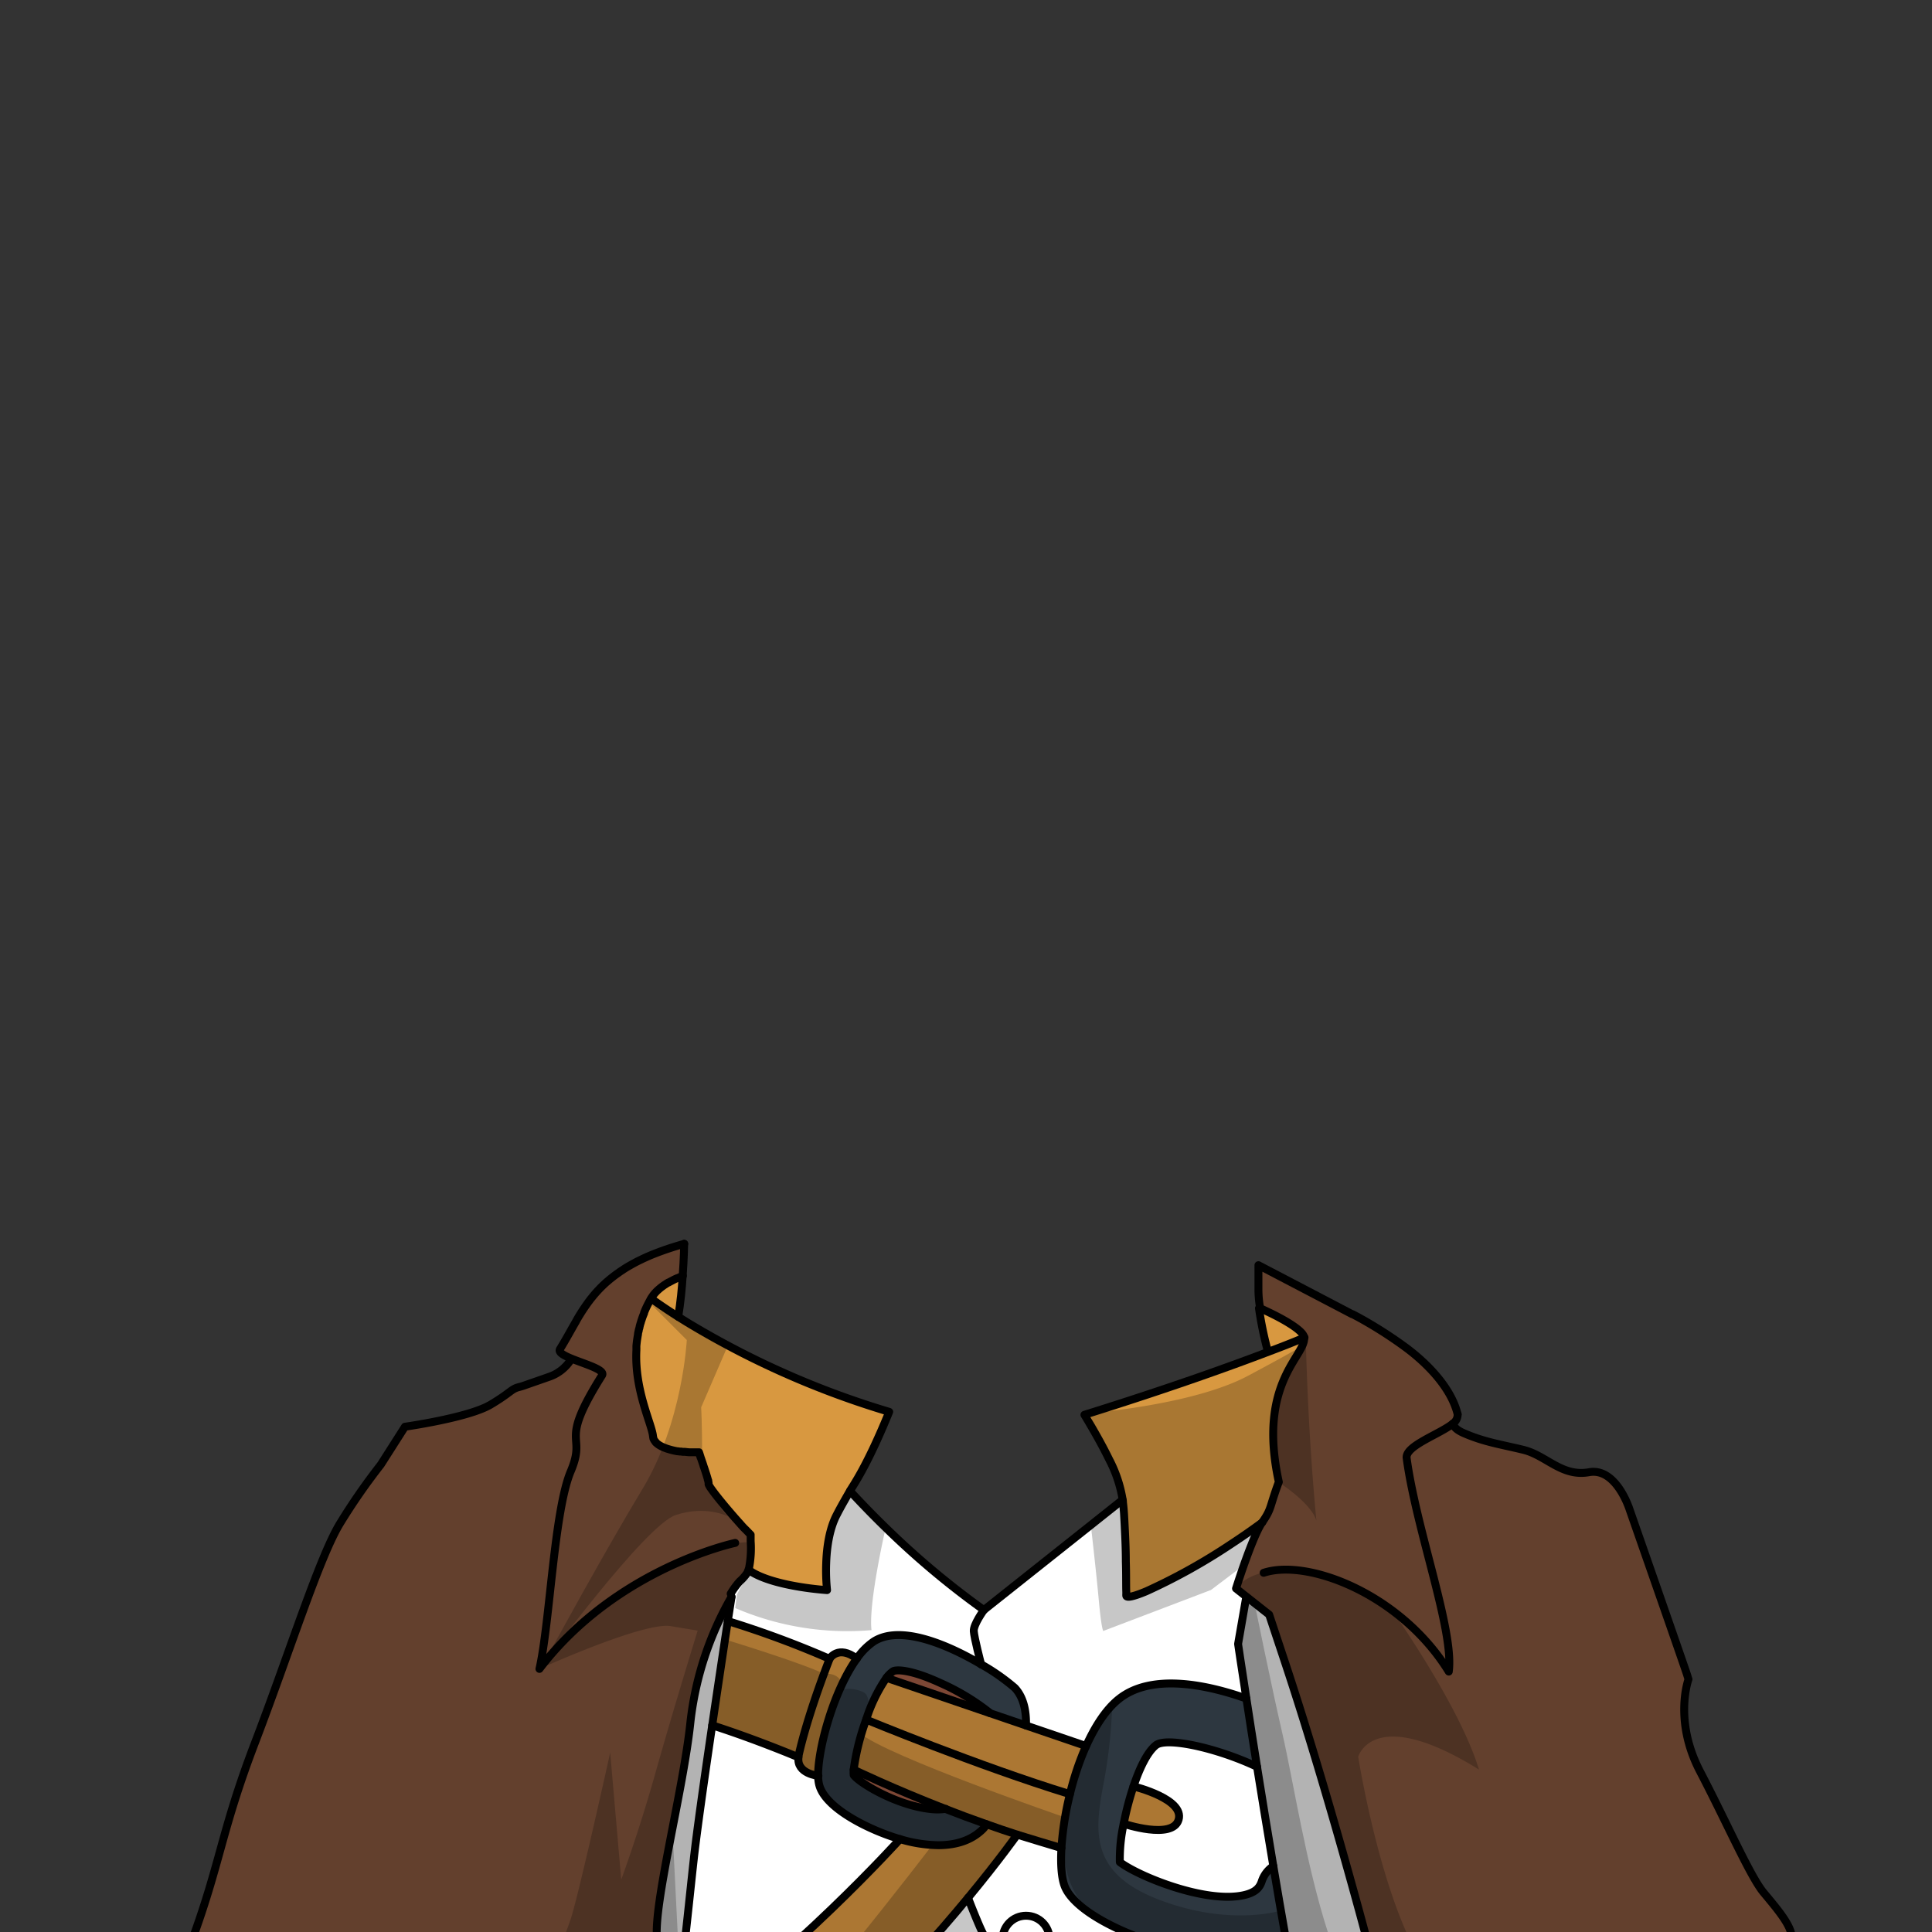<svg xmlns="http://www.w3.org/2000/svg" viewBox="0 0 432 432">
  <rect x="0" y="0" width="432" height="432" fill="#333333" stroke="none"/>
  <defs>
    <style>.GUNDAN_CAT_OUTFIT_CAT_OUTFIT_1_cls-1{isolation:isolate;}.GUNDAN_CAT_OUTFIT_CAT_OUTFIT_1_cls-2{fill:#63402d;}.GUNDAN_CAT_OUTFIT_CAT_OUTFIT_1_cls-3{fill:#d89840;}.GUNDAN_CAT_OUTFIT_CAT_OUTFIT_1_cls-4{fill:#2d3740;}.GUNDAN_CAT_OUTFIT_CAT_OUTFIT_1_cls-5{fill:#fff;}.GUNDAN_CAT_OUTFIT_CAT_OUTFIT_1_cls-6{fill:#7d4735;}.GUNDAN_CAT_OUTFIT_CAT_OUTFIT_1_cls-7{fill:#ac7733;}.GUNDAN_CAT_OUTFIT_CAT_OUTFIT_1_cls-8{fill:#b3b3b3;}.GUNDAN_CAT_OUTFIT_CAT_OUTFIT_1_cls-9{fill:none;stroke:#000;stroke-linecap:round;stroke-linejoin:round;stroke-width:1.77px;}.GUNDAN_CAT_OUTFIT_CAT_OUTFIT_1_cls-10{opacity:0.22;mix-blend-mode:multiply;}</style>
  </defs>
  <g class="GUNDAN_CAT_OUTFIT_CAT_OUTFIT_1_cls-1">
    <g id="Outfit">
      <path class="GUNDAN_CAT_OUTFIT_CAT_OUTFIT_1_cls-2" d="M167.69,351.24a2.81,2.81,0,0,1-.1.31,4.7,4.7,0,0,1-.17.45.54.54,0,0,1,0,.11,2,2,0,0,1-.16.29,9.79,9.79,0,0,1-1.69,1.9,18.09,18.09,0,0,0-2,2.75h0c-.59,1-1.24,2.16-1.93,3.54l-.62,1.25,0,.07-.65,1.42c-.15.33-.3.68-.45,1s-.25.57-.37.86-.37.9-.55,1.36-.38,1-.56,1.48l-.11.29c-.15.41-.29.83-.44,1.25s-.25.73-.37,1.1a70.83,70.83,0,0,0-2,7.32c-.1.44-.19.89-.27,1.34-.26,1.35-.49,2.72-.66,4.12-.06.46-.11.93-.16,1.4-.11,1.12-.26,2.29-.42,3.51-.13,1-.28,2-.44,3-.46,3-1,6.14-1.63,9.36-.07.4-.15.79-.22,1.19s-.1.51-.14.76a.25.25,0,0,1,0,.08h0l0,.2c-.05.21-.09.43-.13.64-.11.56-.21,1.12-.32,1.69,0,.12-.05.23-.07.34-.08.44-.17.89-.26,1.34-.05.28-.11.55-.16.83-1.08,5.59-2.14,11-2.85,15.63-.07.45-.13.9-.2,1.34h0c0,.27-.08.54-.11.8l0,.07c0,.35-.09.7-.13,1s-.1.82-.14,1.21c0,.2-.05.38-.06.57s-.06.66-.09,1a.57.57,0,0,0,0,.13c0,.58-.07,1.13-.09,1.64a19.46,19.46,0,0,0,0,2.06c0,.14,0,.27,0,.4a106,106,0,0,1,.93,11l-.34,0-.41.05H147l-.55.07c-.62.08-1.44.19-2.44.35l-.57.09-.41.07-.08,0h-.09l-1.16.19-1.24.24c-2.13.41-4.64,1-7.4,1.68-.74.19-1.51.4-2.29.63h0l-2.38.71c-2,.63-4.17,1.35-6.35,2.17-3.9,1.48-7,2.84-9.7,4h0l-.29.13c-1.75.71-3.32,1.32-4.85,1.78l-1.19.33-.69.17-.51.1-.33.06-.46.08-.4.05q-.59.07-1.2.12h-.17a19.22,19.22,0,0,1-4.58-.29c-.68-.11-1.39-.26-2.14-.45-.38-.1-.76-.2-1.15-.32s-1-.3-1.52-.47c-.36-.12-.73-.25-1.11-.4s-.65-.24-1-.38c-1.27-.51-2.66-1.14-4.14-1.85l-1.43-.69-.23-.11-2.3-1.16c-4.64-2.38-9.87-5.23-15.16-7.92l-2-1c-2.89-1.44-5.78-2.81-8.57-4l-1.28-.53c-.4-.16-.78-.32-1.16-.46l-.42-.17a41.11,41.11,0,0,0-11.43-3c6.64-17.91,6.8-25.18,14.37-44.95s14.36-41.4,19-49a137.86,137.86,0,0,1,9.11-13.13l5.41-8.49s14.21-2,19.15-4.94,4.48-3.56,6.8-4a3.51,3.51,0,0,1,.57-.09h.14c.12-.06.43-.2,1.21-.5l.33-.12c.82-.32,2.06-.77,3.91-1.43,3.89-1.38,4.81-2.8,4.64-3.94l0-.14a1.71,1.71,0,0,0-.13-.38h0l-.08-.16c-.07-.12-.15-.24-.23-.35s-.19-.23-.29-.34l-.28-.27,0,0a4.37,4.37,0,0,0-.44-.36,5.1,5.1,0,0,0-.58-.37c1.27-2,2.36-4.09,3.53-6.1.34-.58.68-1.15,1-1.72.17-.28.35-.56.54-.85s.59-.88.9-1.32c.18-.26.37-.51.56-.76s.24-.33.36-.48l.58-.71a28.05,28.05,0,0,1,2.9-3l.38-.32c.22-.19.44-.38.66-.55l.51-.4.53-.4q.34-.27.72-.51c.24-.18.49-.34.74-.5.51-.34,1-.66,1.6-1l.56-.32.68-.37,1.44-.72.76-.36,1.56-.68c.56-.23,1.14-.45,1.74-.68l.64-.23q2.25-.81,4.89-1.55s0,3-.33,7.16l-.34.14-.5.21-.11.06-.38.17h0l-.1.05-.86.42-.89.48-.07,0h0c-.26.15-.5.31-.74.47a4.07,4.07,0,0,0-.48.33c-.18.12-.34.25-.5.37l-.39.33a1.93,1.93,0,0,0-.3.27,3.64,3.64,0,0,0-.34.34l-.12.12-.06.07,0,0a2,2,0,0,0-.19.22,4,4,0,0,0-.32.4,6.49,6.49,0,0,0-.36.55l-.24.42c-.08.14-.16.28-.23.42-.31.58-.59,1.15-.85,1.73-.1.23-.2.46-.29.69a.36.36,0,0,1,0,.09v0c-.05.12-.1.24-.14.36q-.24.59-.42,1.17c-.06.18-.12.36-.17.54s-.11.36-.16.54q-.15.53-.27,1.05a1.21,1.21,0,0,0-.05.18c0,.11,0,.22-.07.32l-.09.45,0,.16c-.07.35-.12.69-.17,1s-.08.54-.11.81-.06.54-.08.81l0,.33a.66.66,0,0,1,0,.14.61.61,0,0,1,0,.14c0,.1,0,.21,0,.31-.45,8.9,3.42,16.44,3.71,19.19a1.53,1.53,0,0,0,.07.36.56.56,0,0,0,0,.12,1.07,1.07,0,0,0,.07.19,0,0,0,0,0,0,0l.09.17a.75.75,0,0,0,.07.12.21.21,0,0,0,.06.08s0,0,0,0l.09.12a.24.24,0,0,0,.06.08l.06.06a.13.13,0,0,0,0,.06,1.43,1.43,0,0,0,.25.24l.19.16a4.84,4.84,0,0,0,.86.54,2.53,2.53,0,0,0,.33.16l.46.19.26.1a4,4,0,0,0,.45.15,16.33,16.33,0,0,0,2.09.51h0a5.25,5.25,0,0,0,.55.09l.17,0h.07l.31,0,.2,0,.34,0,.44.05.52.05.21,0h.08l.19,0h.17l.54,0h.38l.66,0v0l.17.49,0,.09c0,.07,0,.15.08.23s.05.13.07.2,0,.15.08.22c.17.5.38,1.1.59,1.73l.06.17c0,.05,0,.1,0,.15l.11.32.21.64c.14.42.27.83.38,1.2a2.76,2.76,0,0,1,.08.27l.08.26c0,.1,0,.19.08.28s0,.13.05.19a.64.64,0,0,0,0,.07s0,0,0,.06a1.49,1.49,0,0,1,.06.25.49.49,0,0,1,0,.15.08.08,0,0,1,0,0,1.62,1.62,0,0,1,0,.18.08.08,0,0,0,0,0,.11.11,0,0,0,0,0,3.28,3.28,0,0,0,.36.67l.11.17.16.23,0,0,.18.24.22.31.26.34c1.09,1.43,2.69,3.36,4.27,5.17.06.07.12.13.17.2l.17.19.55.61c.16.19.31.36.47.53.44.5.87,1,1.27,1.38s.88.91,1.24,1.26c0,.31,0,.6,0,.89s0,.34,0,.5v0s0,0,0,0,0,0,0,0a.13.13,0,0,1,0,.06A22.79,22.79,0,0,1,167.69,351.24Z" />
      <path class="GUNDAN_CAT_OUTFIT_CAT_OUTFIT_1_cls-2" d="M400.62,433.19a183.11,183.11,0,0,0-17.82,6.7C374,443.77,368.34,447,365.1,448c-5.05,1.54-11.75-.21-12.57,0a1.34,1.34,0,0,0-.25.11l-.25.14a77.55,77.55,0,0,1-7.92,4.33l-1.08.46-1,.4c-.44.17-.89.32-1.33.46l-.94.27c-.31.08-.61.16-.91.22a9.09,9.09,0,0,1-1,.18q-.36.06-.72.09H337a6.23,6.23,0,0,1-.74,0h-.23a8.61,8.61,0,0,0-1.46.11l-.24,0-.52.09-.19,0-.62.14a36.67,36.67,0,0,0-4.2,1.28l-.87.32a132.26,132.26,0,0,0-12.55,5.65l-.32.15c-1.07.54-1.92,1-2.47,1.28l-.38.21-.26.13-.05,0h0c0-.05,0-.28,0-.74,0-.08,0-.18,0-.28v-.08l0-.28,0-.25a.38.38,0,0,0,0-.1c0-.26-.06-.54-.1-.85q-.09-.73-.24-1.74c-.07-.38-.13-.79-.2-1.23a.06.06,0,0,0,0,0c-.07-.43-.15-.88-.23-1.37s-.24-1.31-.38-2-.26-1.34-.41-2.07c-.08-.42-.17-.85-.26-1.29-.15-.71-.31-1.45-.48-2.23,0,0,0-.05,0-.08-.1-.43-.19-.88-.3-1.34-.13-.61-.28-1.24-.43-1.89-.07-.33-.15-.66-.23-1-.35-1.51-.75-3.14-1.18-4.89l-.43-1.72a.64.64,0,0,1,0-.07c-.84-3.37-1.83-7.14-3-11.37-.72-2.64-1.43-5.2-2.12-7.66-.14-.5-.27-1-.41-1.47q-.4-1.45-.81-2.88v0c-.31-1.12-.63-2.22-.93-3.3-.22-.77-.44-1.53-.65-2.28l-.68-2.33q-.79-2.79-1.56-5.38t-1.51-5.07q-.85-2.91-1.67-5.55c-.21-.68-.41-1.36-.61-2-.15-.47-.29-.93-.43-1.39-.34-1.1-.67-2.15-1-3.17l-.62-2c-.26-.81-.5-1.59-.74-2.34s-.4-1.25-.6-1.85a3.38,3.38,0,0,0-.11-.34c-.1-.31-.19-.62-.29-.92a.56.56,0,0,1,0-.12c-.11-.34-.22-.67-.32-1q-.88-2.72-1.59-4.85l-.09-.24,0-.1,0-.08-2.6-7.81-.18-.55-.08-.23-.18-.54-.2-.62-3.27-2.58-1.51-1.2-.35-.28-2.29-1.81a0,0,0,0,0,0,0h0c0-.05,0-.13.07-.24s.07-.21.12-.35a1.87,1.87,0,0,1,.07-.22c.07-.23.16-.5.26-.81s.11-.32.16-.49l.06-.17.52-1.55c.15-.44.31-.91.48-1.39h0c.27-.77.56-1.59.87-2.41.19-.52.39-1.05.6-1.57l.3-.77,0-.06c.09-.24.19-.47.28-.69s.13-.3.19-.44l.24-.56a23.35,23.35,0,0,1,1.15-2.34h0a7.43,7.43,0,0,1,.43-.68c2.16-3.09,1.55-3.24,3.7-9a50.2,50.2,0,0,1-1.26-10.68c0-.42,0-.82,0-1.22,0-.84.09-1.64.16-2.4,0-.34.07-.67.12-1s.06-.48.1-.71l.09-.52a32,32,0,0,1,.76-3.26c.07-.23.14-.47.22-.7s.15-.47.24-.7c.36-1,.76-1.93,1.16-2.78.19-.4.38-.77.58-1.14.33-.62.66-1.19,1-1.73l.31-.52.93-1.54a1.75,1.75,0,0,0,.18-.29l0-.08.38-.69a3.37,3.37,0,0,0,.19-.38.77.77,0,0,1,.07-.16.26.26,0,0,0,0-.1,2.26,2.26,0,0,0,.13-.33l0,0a1,1,0,0,0,.07-.23.83.83,0,0,0,.06-.21,2,2,0,0,0,.06-.32,2.27,2.27,0,0,0,0-.69h0a.54.54,0,0,0,0-.1.16.16,0,0,0,0-.08.14.14,0,0,0,0-.06.3.3,0,0,0-.06-.11.2.2,0,0,0,0-.08.41.41,0,0,0-.07-.11l-.07-.1h0l-.09-.11a9.06,9.06,0,0,0-1.76-1.53l-.08-.06c-.55-.38-1.2-.79-1.93-1.21l0,0-.54-.31c-.55-.31-1.15-.62-1.79-.95l-.53-.27-.13-.06c-.52-.25-1.05-.52-1.62-.78h0l-1.11-.51,0-.15a24.79,24.79,0,0,1-.36-3.95c0-.24,0-.48,0-.73,0-.55,0-1.1,0-1.64s0-1.19,0-1.75c0-.14,0-.28,0-.42s0-.27,0-.4a.19.19,0,0,1,0-.08c0-.11,0-.21,0-.31,7.22,3.28,12.65,6.77,18.64,9.57.79.37,1.57.74,2.33,1.12l.09,0,.25.13.33.17h0l.14.08.44.23.42.23a64.05,64.05,0,0,1,10.37,6.63,37.55,37.55,0,0,1,11.57,14.91s-1.3.91-1.05,2.08a1.53,1.53,0,0,0,.08.26,1.58,1.58,0,0,0,.13.26,3.62,3.62,0,0,0,1.43,1.23,1.3,1.3,0,0,0,.26.14,5.24,5.24,0,0,0,.58.28c4.63,2,8.18,2.47,13.28,3.71s8.57,6.1,14.67,5,9.06,8.31,9.06,8.31,12.56,35.94,12.87,37l.31,1s-3.39,9.16,2.58,20.59,11.22,23.49,14.21,27.09S400.62,430.61,400.62,433.19Z" />
      <path class="GUNDAN_CAT_OUTFIT_CAT_OUTFIT_1_cls-3" d="M152.69,285.28c-.2,2.74-.52,6-1,9.15h0c-3.94-2.5-6.06-4.09-6.06-4.09a6.49,6.49,0,0,1,.36-.55c.1-.14.21-.27.32-.4a2,2,0,0,1,.19-.22l0,0,.06-.07.12-.12a3.64,3.64,0,0,1,.34-.34,1.93,1.93,0,0,1,.3-.27l.39-.33c.16-.12.32-.25.5-.37a4.07,4.07,0,0,1,.48-.33l.75-.47.07,0,.89-.48.86-.42.1-.05.08,0,.13-.06.18-.07c.2-.1.4-.18.61-.27Z" />
      <path class="GUNDAN_CAT_OUTFIT_CAT_OUTFIT_1_cls-3" d="M250.37,335.26l0,.54c-1,.81-3.43,2.72-6.47,5.15Z" />
      <path class="GUNDAN_CAT_OUTFIT_CAT_OUTFIT_1_cls-3" d="M247.88,326.2a29.59,29.59,0,0,1,3.07,9.16l0,0A69.89,69.89,0,0,0,247.88,326.2Z" />
      <path class="GUNDAN_CAT_OUTFIT_CAT_OUTFIT_1_cls-3" d="M291.58,299h0s-2.73,1.15-8.07,3.19a80.29,80.29,0,0,1-2-9.67l0,0,.07,0,1.11.51h0c.57.26,1.1.52,1.62.78l.13.06.53.27c.64.33,1.24.64,1.79.95l.54.31,0,0c.73.42,1.38.83,1.93,1.21l.08.06a9.06,9.06,0,0,1,1.76,1.53l.09.11h0a.61.61,0,0,1,.07.1.41.41,0,0,1,.07.11.2.2,0,0,1,0,.08.3.3,0,0,1,.06.11.14.14,0,0,1,0,.06.16.16,0,0,1,0,.08A.54.54,0,0,1,291.58,299Z" />
      <circle class="GUNDAN_CAT_OUTFIT_CAT_OUTFIT_1_cls-4" cx="229.43" cy="433.61" r="5.25" />
      <path class="GUNDAN_CAT_OUTFIT_CAT_OUTFIT_1_cls-4" d="M253.45,399.44a66.28,66.28,0,0,0-2.19,8.35,36.45,36.45,0,0,0-.86,8.58c4,3.09,19.11,9.32,27.74,7.39,2.81-.63,3.59-1.86,4-3.11a6.53,6.53,0,0,1,2.58-3.38c.92,5.49,1.89,11.14,2.89,16.79a23.42,23.42,0,0,1-12.43,3.3h-.52c-12.88,0-33.72-7.95-36.62-15.67-.69-1.84-.91-4.86-.7-8.49a68.44,68.44,0,0,1,1.89-12,63.84,63.84,0,0,1,3.61-10.76c2-4.39,4.41-8.18,7.3-10.5,7.36-5.92,19.83-3.22,28.55-.14.65,4.27,1.46,9.47,2.39,15.29-9.11-4.3-20.32-6.69-22.63-4.82C256.55,391.76,254.82,395.33,253.45,399.44Z" />
      <path class="GUNDAN_CAT_OUTFIT_CAT_OUTFIT_1_cls-4" d="M191.59,370.88a14.71,14.71,0,0,1,3.76-3.82c6-3.88,16.71.77,24,5.07v0a46.46,46.46,0,0,1,7.52,5.25c2.12,2.24,2.6,5.56,2.52,8.42l-8.21-2.8a1.45,1.45,0,0,0-.1-.18,50.59,50.59,0,0,0-10.79-6.48c-7-3.23-10.1-3-10.64-2.63a6.35,6.35,0,0,0-1.46,1.44,35.48,35.48,0,0,0-4.54,9.34,52.77,52.77,0,0,0-2.79,11.19,6.48,6.48,0,0,0,0,1.23c1.45,1.91,9.56,6.69,16.89,7.56a13.49,13.49,0,0,0,3.7,0c2.85,1.12,5.91,2.26,9.1,3.38a3.84,3.84,0,0,1-.75,1.07c-2.39,2.41-5.77,3.63-10,3.63a31.22,31.22,0,0,1-8.58-1.36c-6.36-1.84-16.89-6.81-18.1-12.33a8.45,8.45,0,0,1-.19-1.81C182.86,391,186.47,378,191.59,370.88Z" />
      <path class="GUNDAN_CAT_OUTFIT_CAT_OUTFIT_1_cls-3" d="M291.25,300.85c-1.77,4.19-9.56,11.16-5.3,30.6-2.15,5.72-1.54,5.87-3.7,9-2.27,1.68-4.6,3.29-6.9,4.8l-.29.19,0,0a132.57,132.57,0,0,1-18.69,10.39c-2.76,1.17-4.47,1.57-4.53,1v0l0-.35c0-.15,0-.31,0-.49-.06-1.41,0-3.77-.1-6.77,0-2.33-.1-5-.26-8-.1-2-.18-3.68-.39-5.29a.17.17,0,0,0,0-.07c0-.14,0-.27-.05-.41a29.59,29.59,0,0,0-3.07-9.16c-1.26-2.59-3-5.76-5.49-9.9l1-.31c18.76-5.88,32.28-10.78,40.14-13.78,5.34-2,8.07-3.19,8.07-3.19A3.12,3.12,0,0,1,291.25,300.85Z" />
      <path class="GUNDAN_CAT_OUTFIT_CAT_OUTFIT_1_cls-3" d="M198.83,315.69c-5,12.26-8,16.32-8.79,17.71-1,1.76-2,3.46-2.94,5.3-1.7,3.25-2.25,7.45-2.36,10.85a43.15,43.15,0,0,0,.19,6s-11.06-.68-16.62-3.91l-.62-.39a22.79,22.79,0,0,0,.35-5.93.13.13,0,0,0,0-.06s0,0,0,0,0,0,0,0v0c0-.16,0-.33,0-.5s0-.58,0-.89c-.36-.35-.78-.77-1.24-1.26s-.83-.88-1.27-1.38c-.16-.17-.31-.35-.47-.53l-.55-.61a1.15,1.15,0,0,1-.14-.17,2.09,2.09,0,0,1-.2-.22c-1.58-1.81-3.18-3.74-4.27-5.17l-.26-.34-.22-.31v0l-.17-.22,0,0-.16-.23c0-.06-.07-.12-.11-.17a3.28,3.28,0,0,1-.36-.67.09.09,0,0,1,0,0,.08.08,0,0,1,0,0,1.62,1.62,0,0,0,0-.18s0,0,0,0a.49.49,0,0,0,0-.15,1.49,1.49,0,0,0-.06-.25s0,0,0-.06a.64.64,0,0,1,0-.07c0-.06,0-.12-.05-.19s0-.18-.08-.28l-.08-.26a2.76,2.76,0,0,0-.08-.27c-.11-.37-.24-.78-.38-1.2-.06-.21-.13-.42-.21-.64l-.15-.47-.06-.17c-.21-.63-.42-1.23-.59-1.73,0-.08-.05-.15-.08-.22a1.18,1.18,0,0,0-.07-.2c0-.08,0-.16-.08-.23l0-.09-.17-.49v0l-.66,0h-.38l-.54,0h-.17l-.27,0-.21,0-.52-.05-.44-.05-.34,0h-.11l-.09,0-.31,0h-.07l-.17,0-.42-.06-.15,0a16.33,16.33,0,0,1-2.09-.51,3.39,3.39,0,0,1-.45-.15l-.26-.1-.46-.19-.33-.16a4.84,4.84,0,0,1-.86-.54l-.19-.16-.25-.24a.13.13,0,0,1,0-.06l-.06-.06a.24.24,0,0,1-.06-.08l-.09-.12s0,0,0,0a.21.21,0,0,1-.06-.08.75.75,0,0,1-.07-.12L146,322a0,0,0,0,1,0,0,1.46,1.46,0,0,1-.07-.19.56.56,0,0,1,0-.12,1.53,1.53,0,0,1-.07-.36c-.29-2.75-4.16-10.29-3.71-19.19,0-.15,0-.3,0-.45a.66.66,0,0,0,0-.14l0-.33c0-.27,0-.54.08-.81s.07-.54.11-.81.1-.68.17-1l0-.16.09-.45c0-.1.05-.21.07-.32a1.21,1.21,0,0,1,.05-.18c0-.19.09-.39.14-.59s.08-.31.13-.46a.43.43,0,0,0,0-.11c0-.14.09-.28.14-.43s.11-.36.17-.54q.18-.58.42-1.17c0-.13.09-.26.14-.38a.36.36,0,0,0,0-.09l.29-.69c.26-.58.54-1.15.85-1.73.07-.14.15-.28.23-.42l.24-.42s2.12,1.59,6.06,4.09l1.9,1.18A194.7,194.7,0,0,0,198.83,315.69Z" />
      <path class="GUNDAN_CAT_OUTFIT_CAT_OUTFIT_1_cls-5" d="M307.85,522.44q-.66-2-1.57-5.05c-.28-.94-.58-1.95-.89-3q-1.2-4.14-2.71-9.78c-.24-.9-.48-1.84-.73-2.8,0-.08-.05-.16-.07-.24-.18-.72-.38-1.47-.57-2.24l-.39-1.54c-.47-1.83-.94-3.75-1.43-5.76-.16-.67-.33-1.36-.49-2.05a2.29,2.29,0,0,1-.07-.28q-.42-1.73-.84-3.54c-.06-.26-.13-.53-.19-.8-.32-1.36-.64-2.76-1-4.19l-.24-1.06c-.26-1.12-.51-2.26-.77-3.42-.06-.29-.13-.58-.19-.87-.32-1.46-.65-3-1-4.5l-.76-3.58c-.34-1.64-.68-3.31-1-5-.06-.29-.11-.58-.17-.87-.62-3.09-1.24-6.3-1.86-9.57-.23-1.16-.45-2.34-.67-3.52,0-.19-.07-.37-.1-.56-.26-1.37-.51-2.75-.76-4.13a.41.41,0,0,1,0-.16c-.25-1.33-.49-2.67-.73-4-.06-.3-.11-.59-.16-.88l-.78-4.36c0-.19-.07-.37-.1-.56-.18.11-.36.23-.55.33h0l-.6.33c-.4.22-.82.43-1.26.62l-.57.25a21.2,21.2,0,0,1-2.69.89c-.28.08-.57.15-.86.21H281l-.31.07-.81.15-.89.14-.75.1-.89.09-.62,0-.57,0-1,0h-.52l-1.06,0c-.35,0-.7,0-1.06-.05l-1-.07-.21,0-.77-.07-1.05-.13-1-.14q-1.44-.21-2.91-.51h0l-.2,0c-.57-.11-1.13-.23-1.7-.37-.74-.17-1.48-.35-2.22-.55l-.94-.26-.87-.25-.54-.16-1.19-.37h0c-.66-.21-1.31-.43-2-.66l-1-.35c-.79-.29-1.56-.59-2.32-.9l-1.1-.47-.23-.1c-.43-.18-.85-.37-1.27-.57h0l-1.17-.56-.7-.36-.93-.49-.84-.47-.48-.27c-.74-.43-1.44-.88-2.1-1.33l-.59-.4-.06,0c-.58-.42-1.13-.85-1.64-1.28l-.64-.57c-.32-.3-.62-.6-.89-.9s-.44-.49-.63-.74a4.22,4.22,0,0,1-.27-.36c-.12-.16-.22-.31-.32-.47s-.16-.25-.23-.38a6.91,6.91,0,0,1-.45-1c-.69-1.83-.91-4.86-.7-8.49-.81-.22-1.65-.45-2.5-.7l-1.36-.39-1.13-.35-.27-.08-.65-.2-.17-.05-1.87-.58-1.95-.62-.45.62,0,0,0,.05a.43.43,0,0,0,0,.07l-.57.78c-1.63,2.22-5,6.7-9.86,12.57-.92,1.11-1.9,2.28-2.92,3.49l-.5.58c-1.56,1.84-3.25,3.78-5.05,5.8l0,0-.38.44-.06.07c-2.58,2.87-5.37,5.9-8.37,9-.74.78-1.5,1.56-2.27,2.35-6.37,6.53-13.59,13.41-21.51,20.14-.85.72-1.7,1.44-2.57,2.15s-1.73,1.43-2.61,2.14c-1.43,1.17-2.89,2.32-4.37,3.47l-1.57,1.2-.55.42c-.53.41-1.07.81-1.61,1.21-1.07.8-2.14,1.59-3.23,2.37l-1.53,1.09c-1,.74-2.06,1.46-3.11,2.17h0c-.93.64-1.87,1.27-2.82,1.9l-1.59,1c-.71.47-1.43.92-2.15,1.38s-1.65,1-2.48,1.54l-.4.25c-.1.45-.2.9-.31,1.34a.57.57,0,0,1,0,.14c-.07.34-.15.67-.23,1,0,.06,0,.13,0,.19-.16.65-.31,1.29-.47,1.92s-.34,1.34-.51,2c-.27,1-.54,2-.81,3s-.59,2.13-.89,3.17c-.19.67-.39,1.33-.58,2q-.4,1.37-.81,2.67-.3,1-.6,1.92c-.1.33-.21.67-.32,1s-.3.95-.46,1.41c0,.18-.11.35-.17.53l-.5,1.5c-.87,2.57-1.7,4.91-2.47,7-.09.24-.17.48-.27.71h0a1.55,1.55,0,0,1-.08.23l-.06.13-.12.34c0,.1-.07.19-.1.28l0,0c-.06.18-.13.36-.2.53a1.31,1.31,0,0,0-.05.15l-.27.69H307.86Zm-78.42-94.08a5.25,5.25,0,1,0,5.25,5.25A5.25,5.25,0,0,0,229.43,428.36ZM226.9,460.9a5.25,5.25,0,1,0,5.25,5.25A5.25,5.25,0,0,0,226.9,460.9Zm5.25,39.44a5.25,5.25,0,1,0,5.25,5.25A5.25,5.25,0,0,0,232.15,500.34Z" />
      <path class="GUNDAN_CAT_OUTFIT_CAT_OUTFIT_1_cls-5" d="M251.26,407.79a36.45,36.45,0,0,0-.86,8.58c4,3.09,19.11,9.32,27.74,7.39,2.81-.63,3.59-1.86,4-3.11a6.53,6.53,0,0,1,2.58-3.38c-1.33-7.9-2.56-15.47-3.64-22.21-9.11-4.3-20.32-6.69-22.63-4.82-1.9,1.52-3.63,5.09-5,9.2.4.09,11.42,2.85,10.1,7.44S251.26,407.79,251.26,407.79Z" />
      <path class="GUNDAN_CAT_OUTFIT_CAT_OUTFIT_1_cls-6" d="M221.11,382.84a50.59,50.59,0,0,0-10.79-6.48c-7-3.23-10.1-3-10.64-2.63a6.35,6.35,0,0,0-1.46,1.44l23,7.85A1.45,1.45,0,0,0,221.11,382.84Z" />
      <path class="GUNDAN_CAT_OUTFIT_CAT_OUTFIT_1_cls-5" d="M282.25,340.41c-.08.12-.17.25-.26.4l-.17.28h0l-.2.35c-.3.57-.62,1.25-.95,2l-.24.56c-.08.19-.17.39-.25.59s-.29.72-.44,1.09c-.56,1.4-1.1,2.89-1.58,4.26h0c-.17.48-.33,1-.48,1.39-.28.84-.54,1.59-.74,2.21-.14.41-.25.76-.33,1s-.09.25-.12.35-.06.19-.07.24v0a0,0,0,0,1,0,0l2.29,1.81h0l-.25,1.47-1.58,9.07.05.33c0,.09,0,.2.05.32.22,1.52.84,5.64,1.75,11.53-8.72-3.08-21.19-5.78-28.55.14a14.91,14.91,0,0,0-1.45,1.33l0,0a32,32,0,0,0-5.82,9.14l-13.42-4.58h0c.08-2.86-.4-6.18-2.52-8.42a46.46,46.46,0,0,0-7.52-5.25v0c-7.31-4.3-18-8.95-24-5.07a14.76,14.76,0,0,0-3.76,3.83c-4.15-3.19-6.09,0-6.09,0a213.88,213.88,0,0,0-22.76-8.44c.39-2.51.66-4.3.78-5,0-.21,0-.33,0-.36h0a19.62,19.62,0,0,1,1.78-2.55l.17-.2c1.06-1.06,1.76-1.59,2.15-3,0,0,0,0,0-.05l.62.39c5.56,3.23,16.62,3.91,16.62,3.91a43.15,43.15,0,0,1-.19-6c.11-3.4.66-7.6,2.36-10.85,1-1.84,1.93-3.54,2.94-5.3,1.72,1.87,4.46,4.78,8,8.22l0,0A186.4,186.4,0,0,0,220,360l23.91-19,0,0c3-2.43,5.45-4.34,6.47-5.15l.5-.41,0,0c0,.14,0,.27.05.41a.17.17,0,0,1,0,.07c.21,1.61.29,3.28.39,5.29.16,2.95.23,5.66.26,8,.05,3,0,5.36.1,6.77,0,.18,0,.34,0,.49a1.83,1.83,0,0,0,0,.35v0c.06.6,1.77.2,4.53-1A132.57,132.57,0,0,0,275,345.42l0,0,.29-.19C277.65,343.7,280,342.09,282.25,340.41Z" />
      <path class="GUNDAN_CAT_OUTFIT_CAT_OUTFIT_1_cls-6" d="M190.87,396.93c1.45,1.91,9.56,6.69,16.89,7.56a13.49,13.49,0,0,0,3.7,0c-12.06-4.69-20.57-8.81-20.57-8.81A6.48,6.48,0,0,0,190.87,396.93Z" />
      <path class="GUNDAN_CAT_OUTFIT_CAT_OUTFIT_1_cls-5" d="M201.24,411.23c-6.36-1.84-16.89-6.81-18.1-12.33a8.45,8.45,0,0,1-.19-1.81s-4.94-.46-4.45-4.17c0,0-9.26-3.92-19.25-7.14-1.72,11.68-3.45,23.86-4.13,30-1.07,9.61-2.43,24-4.82,40.83C177.26,437.83,201.24,411.23,201.24,411.23Z" />
      <path class="GUNDAN_CAT_OUTFIT_CAT_OUTFIT_1_cls-7" d="M253.45,399.44a66.28,66.28,0,0,0-2.19,8.35s11,3.77,12.29-.91S253.85,399.53,253.45,399.44Z" />
      <path class="GUNDAN_CAT_OUTFIT_CAT_OUTFIT_1_cls-7" d="M229.42,385.82l-8.21-2.8-23-7.85a35.48,35.48,0,0,0-4.54,9.34,52.77,52.77,0,0,0-2.79,11.19s8.51,4.12,20.57,8.81c2.85,1.12,5.91,2.26,9.1,3.38a3.66,3.66,0,0,1-.75,1.06c-2.39,2.42-5.77,3.64-10,3.64a31.22,31.22,0,0,1-8.58-1.36s-24,26.6-50.94,45.39c-1.05,7.49-2.31,15.47-3.83,23.74-.52,2.81-1.09,5.57-1.7,8.25,32-19.51,57.87-47.53,71.68-64.25,7.06-8.54,11-14.13,11-14.13,3.23,1,6.56,2,9.9,3a68.44,68.44,0,0,1,1.89-12,63.84,63.84,0,0,1,3.61-10.76l-13.42-4.58Z" />
      <path class="GUNDAN_CAT_OUTFIT_CAT_OUTFIT_1_cls-7" d="M183,397.09c-.09-6.12,3.52-19.11,8.64-26.21-4.15-3.18-6.09,0-6.09,0a216.09,216.09,0,0,0-22.76-8.44c-.82,5.4-2.15,14.23-3.49,23.34,10,3.22,19.25,7.14,19.25,7.14C178,396.63,183,397.09,183,397.09Z" />
      <path class="GUNDAN_CAT_OUTFIT_CAT_OUTFIT_1_cls-8" d="M347.6,522.48H307.86c-2.29-7.13-7.15-23.53-13.1-51.19-2.36-11-4.83-24.1-7.15-37.23-1-5.65-2-11.3-2.89-16.79-1.33-7.9-2.56-15.47-3.64-22.21-.93-5.82-1.74-11-2.39-15.29-1.17-7.54-1.85-12.18-1.85-12.18l1.83-10.54h0l5.13,4.06,3.08,9.27c3.09,9.27,9,27.49,17,56.85s8.05,37,8.05,37,17.65-9.57,24.13-9.46,15.66-6.49,16.48-6.7,7.52,1.54,12.57,0c3.24-1,8.85-4.26,17.7-8.13v11.32s9.28,4.12,11.13,5.35,0,2.27-2.68,6.39S393.72,479,393.72,479s4.12,8.45,4.53,9.48,3.3,5.14,4.54,10.09,1.64,23.9,1.64,23.9Z" />
      <path class="GUNDAN_CAT_OUTFIT_CAT_OUTFIT_1_cls-8" d="M91.16,522.48H27.83l6.49-13,4.74-19.37s6-17.09,7-25.95,2.47-15.24,2.47-15.24l5.56-11.35C67.62,442.8,84,453.3,92.87,456.25c11.58,3.87,15.29,0,29.19-5.25a109.3,109.3,0,0,1,25.8-6.33,106.23,106.23,0,0,0-.93-11c-.93-7.72,5.92-33.57,7.47-48.81a72.17,72.17,0,0,1,9.17-27.83c0,.15-.33,2.17-.83,5.38-.82,5.4-2.15,14.23-3.49,23.34-1.72,11.68-3.45,23.86-4.13,30-1.07,9.61-2.43,24-4.82,40.83-1.05,7.49-2.31,15.47-3.83,23.74-.52,2.81-1.09,5.57-1.7,8.25a248.71,248.71,0,0,1-10.38,33.87Z" />
      <path class="GUNDAN_CAT_OUTFIT_CAT_OUTFIT_1_cls-9" d="M282.56,351.68c9.88-3.24,30.73,4.79,41.39,22.09,1.24-9.12-7.25-31.66-9.42-47.73-.37-2.76,7.38-5.32,10.35-7.73a2.45,2.45,0,0,0,1.05-2.08" />
      <path class="GUNDAN_CAT_OUTFIT_CAT_OUTFIT_1_cls-9" d="M153,278.12q-2.64.74-4.89,1.55l-.64.23c-.6.23-1.18.45-1.74.68s-1.06.45-1.56.68c-.26.12-.51.23-.76.36q-.75.35-1.44.72l-.68.37-.56.32c-.56.32-1.09.64-1.6,1-.26.16-.5.32-.74.5s-.49.33-.72.51-.36.26-.53.4l-.51.4c-.22.17-.44.36-.66.55l-.38.32a28.05,28.05,0,0,0-2.9,3l-.58.71q-.18.23-.36.48c-.2.25-.38.51-.56.76q-.47.66-.9,1.32c-.19.29-.37.57-.54.85-.36.57-.7,1.14-1,1.72-1.17,2-2.26,4.06-3.53,6.1-.39.63.53,1.25,1.93,1.87h0c3,1.34,8.3,2.68,7.47,4-10,15.91-3.28,12.67-7,21.47s-4.64,33.68-7,44.18C137.82,350.6,164.39,345,164.39,345" />
      <path class="GUNDAN_CAT_OUTFIT_CAT_OUTFIT_1_cls-9" d="M324.88,318.31c.14.68.79,1.44,2.48,2.17,4.63,2,8.18,2.47,13.28,3.71s8.57,6.1,14.67,5,9.06,8.31,9.06,8.31,12.56,35.94,12.87,37l.31,1s-3.39,9.16,2.58,20.59,11.22,23.49,14.21,27.09,6.28,7.41,6.28,10a183.11,183.11,0,0,0-17.82,6.7C374,443.77,368.34,447,365.1,448c-5.05,1.54-11.75-.21-12.57,0s-10,6.79-16.48,6.7-24.13,9.46-24.13,9.46,0-7.62-8.05-37-13.9-47.58-17-56.85l-3.08-9.27L278.67,357l-2.29-1.81s.52-1.65,1.28-3.88c1.28-3.71,3.23-9,4.59-10.94,2.16-3.09,1.55-3.24,3.7-9-4.94-22.56,6.34-28.32,5.63-32.44-.23-1.31-3.87-3.75-9.95-6.47" />
      <path class="GUNDAN_CAT_OUTFIT_CAT_OUTFIT_1_cls-9" d="M152.69,285.28l-.34.14-.31.13-.19.08-.29.13-.13.06-.07,0h0l-.1.05c-.3.13-.58.27-.86.42s-.61.31-.89.48l-.07,0h0c-.26.15-.5.31-.74.47a4.07,4.07,0,0,0-.48.33c-.18.12-.34.25-.5.37l-.39.33-.3.27a3.64,3.64,0,0,0-.34.34l-.12.12-.06.07,0,0a2,2,0,0,0-.19.22c-.11.13-.22.26-.32.4a6.49,6.49,0,0,0-.36.55h0l-.24.41c-.08.14-.16.28-.23.42-.31.58-.59,1.15-.85,1.73l-.29.69s0,.07,0,.11-.1.24-.14.36q-.24.59-.42,1.17a3.74,3.74,0,0,0-.17.54c-.05.15-.1.29-.14.43l-.15.57c0,.2-.1.4-.14.59a1.21,1.21,0,0,0-.05.18c0,.11,0,.21-.07.32l-.09.45,0,.16c-.07.35-.12.69-.17,1s-.08.54-.11.81-.06.54-.08.81l0,.33a.66.66,0,0,1,0,.14.61.61,0,0,1,0,.14c0,.11,0,.21,0,.31-.45,8.9,3.42,16.44,3.71,19.19a1.53,1.53,0,0,0,.07.36.56.56,0,0,0,0,.12,1.46,1.46,0,0,0,.07.19,0,0,0,0,0,0,0l.09.17a.75.75,0,0,0,.07.12.21.21,0,0,0,.06.08s0,0,0,0a.47.47,0,0,0,.09.12.24.24,0,0,0,.06.08l.06.06a.13.13,0,0,0,0,.06,1.43,1.43,0,0,0,.25.24l.19.16a4.84,4.84,0,0,0,.86.54,2.53,2.53,0,0,0,.33.16,3.71,3.71,0,0,0,.46.19l.26.1a3.39,3.39,0,0,0,.45.15,16.33,16.33,0,0,0,2.09.51h0l.13,0,.42.06.17,0h.07l.4.06h.11l.34,0,.44.05.52.05.29,0,.19,0h.17l.54,0h.38l.66,0v0l.17.49,0,.09c0,.07,0,.15.08.23s.05.13.07.2,0,.15.08.22c.17.5.38,1.1.59,1.73,0,.11.06.21.1.32l.11.32.21.64c.14.42.27.83.38,1.2a2.76,2.76,0,0,1,.08.27l.08.26c0,.1,0,.19.08.28s0,.13.05.19a.64.64,0,0,0,0,.07s0,0,0,.06a1.49,1.49,0,0,1,.06.25.49.49,0,0,1,0,.15.08.08,0,0,1,0,0,1.62,1.62,0,0,1,0,.18.08.08,0,0,0,0,0,.11.11,0,0,0,0,0,3.28,3.28,0,0,0,.36.67c0,.05.07.11.11.17l.16.23.19.26v0l.22.31.26.34c1.09,1.43,2.69,3.36,4.27,5.17.06.07.12.13.17.2l0,0h0l.14.16.55.61c.16.19.31.36.47.53.44.5.87,1,1.27,1.38s.88.91,1.24,1.26c0,.31,0,.6,0,.89s0,.34,0,.5v0s0,0,0,0,0,0,0,0a.13.13,0,0,1,0,.06,22.79,22.79,0,0,1-.35,5.93,2.81,2.81,0,0,1-.1.31,2.2,2.2,0,0,1-.17.45.54.54,0,0,1,0,.11,2.69,2.69,0,0,1-.16.29,9.79,9.79,0,0,1-1.69,1.9,18.09,18.09,0,0,0-2,2.75" />
      <path class="GUNDAN_CAT_OUTFIT_CAT_OUTFIT_1_cls-9" d="M151.65,294.43c.52-3.18.84-6.41,1-9.15.3-4.14.33-7.16.33-7.16" />
      <path class="GUNDAN_CAT_OUTFIT_CAT_OUTFIT_1_cls-9" d="M163.57,357.06a72.17,72.17,0,0,0-9.17,27.83c-1.55,15.24-8.4,41.09-7.47,48.81a106.23,106.23,0,0,1,.93,11,109.3,109.3,0,0,0-25.8,6.33c-13.9,5.25-17.61,9.12-29.19,5.25C84,453.3,67.62,442.8,54.09,437.59a40.76,40.76,0,0,0-11.43-3c6.64-17.91,6.8-25.18,14.37-44.95s14.36-41.4,19-49a137.86,137.86,0,0,1,9.11-13.13l5.41-8.49s14.21-2,19.15-4.94c4.64-2.76,4.52-3.47,6.39-3.94a13.74,13.74,0,0,0,1.38-.43l5.19-1.81a9.33,9.33,0,0,0,5-3.89" />
      <path class="GUNDAN_CAT_OUTFIT_CAT_OUTFIT_1_cls-9" d="M282.25,340.41c-2.27,1.68-4.6,3.29-6.9,4.8l-.29.19,0,0a132.57,132.57,0,0,1-18.69,10.39c-2.76,1.17-4.47,1.57-4.53,1v0a1.83,1.83,0,0,1,0-.35c0-.15,0-.31,0-.49-.06-1.41,0-3.77-.1-6.77,0-2.33-.1-5-.26-8-.1-2-.18-3.68-.39-5.29a.17.17,0,0,0,0-.07c0-.14,0-.27-.05-.41a29.59,29.59,0,0,0-3.07-9.16c-1.26-2.59-3-5.76-5.49-9.9l1-.31c18.76-5.88,32.28-10.78,40.14-13.78,5.34-2,8.07-3.19,8.07-3.19h0" />
      <path class="GUNDAN_CAT_OUTFIT_CAT_OUTFIT_1_cls-9" d="M145.59,290.35s2.12,1.59,6.06,4.09l1.9,1.18a194.7,194.7,0,0,0,45.28,20.07c-5,12.26-8,16.32-8.79,17.71-1,1.76-2,3.46-2.94,5.3-1.7,3.25-2.25,7.45-2.36,10.85a43.15,43.15,0,0,0,.19,6s-11.06-.68-16.62-3.91l-.62-.39" />
      <path class="GUNDAN_CAT_OUTFIT_CAT_OUTFIT_1_cls-9" d="M251,335.36l0,0-.5.41c-1,.81-3.43,2.72-6.47,5.15l0,0L220,360a186.4,186.4,0,0,1-21.93-18.38l0,0c-3.54-3.44-6.28-6.35-8-8.22" />
      <path class="GUNDAN_CAT_OUTFIT_CAT_OUTFIT_1_cls-9" d="M159.25,385.78c10,3.22,19.25,7.14,19.25,7.14s1.44-7.62,7-22a216.09,216.09,0,0,0-22.76-8.44" />
      <path class="GUNDAN_CAT_OUTFIT_CAT_OUTFIT_1_cls-9" d="M134.39,522.48a248.71,248.71,0,0,0,10.38-33.87c.61-2.68,1.18-5.44,1.7-8.25,1.52-8.27,2.78-16.25,3.83-23.74,2.39-16.84,3.75-31.22,4.82-40.83.68-6.15,2.41-18.33,4.13-30,1.34-9.11,2.67-17.94,3.49-23.34.5-3.21.81-5.23.83-5.38h0" />
      <path class="GUNDAN_CAT_OUTFIT_CAT_OUTFIT_1_cls-9" d="M278.67,357.05l-1.83,10.54s.68,4.64,1.85,12.18c.65,4.27,1.46,9.47,2.39,15.29,1.08,6.74,2.31,14.31,3.64,22.21.92,5.49,1.89,11.14,2.89,16.79,2.32,13.13,4.79,26.24,7.15,37.23,5.95,27.66,10.81,44.06,13.1,51.19" />
      <path class="GUNDAN_CAT_OUTFIT_CAT_OUTFIT_1_cls-9" d="M219.38,372.15a46.46,46.46,0,0,1,7.52,5.25c2.12,2.24,2.6,5.56,2.52,8.42" />
      <path class="GUNDAN_CAT_OUTFIT_CAT_OUTFIT_1_cls-9" d="M220.56,407.89a3.84,3.84,0,0,1-.75,1.07c-2.39,2.41-5.77,3.63-10,3.63a31.22,31.22,0,0,1-8.58-1.36c-6.36-1.84-16.89-6.81-18.1-12.33a8.45,8.45,0,0,1-.19-1.81c-.09-6.12,3.52-19.11,8.64-26.21a14.71,14.71,0,0,1,3.76-3.82c6-3.88,16.71.77,24,5.07" />
      <path class="GUNDAN_CAT_OUTFIT_CAT_OUTFIT_1_cls-9" d="M221.21,383a1.45,1.45,0,0,0-.1-.18,50.59,50.59,0,0,0-10.79-6.48c-7-3.23-10.1-3-10.64-2.63a6.35,6.35,0,0,0-1.46,1.44,35.48,35.48,0,0,0-4.54,9.34,52.77,52.77,0,0,0-2.79,11.19,6.48,6.48,0,0,0,0,1.23c1.45,1.91,9.56,6.69,16.89,7.56a13.49,13.49,0,0,0,3.7,0" />
      <path class="GUNDAN_CAT_OUTFIT_CAT_OUTFIT_1_cls-9" d="M287.61,434.06a23.42,23.42,0,0,1-12.43,3.3h-.52c-12.88,0-33.72-7.95-36.62-15.67-.69-1.84-.91-4.86-.7-8.49a68.44,68.44,0,0,1,1.89-12,63.84,63.84,0,0,1,3.61-10.76c2-4.39,4.41-8.18,7.3-10.5,7.36-5.92,19.83-3.22,28.55-.14" />
      <path class="GUNDAN_CAT_OUTFIT_CAT_OUTFIT_1_cls-9" d="M281.08,395.06c-9.11-4.3-20.32-6.69-22.63-4.82-1.9,1.52-3.63,5.09-5,9.2a66.28,66.28,0,0,0-2.19,8.35,36.45,36.45,0,0,0-.86,8.58c4,3.09,19.11,9.32,27.74,7.39,2.81-.63,3.59-1.86,4-3.11a6.53,6.53,0,0,1,2.58-3.38" />
      <path class="GUNDAN_CAT_OUTFIT_CAT_OUTFIT_1_cls-9" d="M183,397.09s-4.94-.46-4.45-4.17" />
      <path class="GUNDAN_CAT_OUTFIT_CAT_OUTFIT_1_cls-9" d="M185.5,370.88s1.94-3.18,6.09,0h0" />
      <polyline class="GUNDAN_CAT_OUTFIT_CAT_OUTFIT_1_cls-9" points="242.84 390.41 229.42 385.83 229.42 385.82 221.21 383.02 198.22 375.17" />
      <path class="GUNDAN_CAT_OUTFIT_CAT_OUTFIT_1_cls-9" d="M190.89,395.7s8.51,4.12,20.57,8.81c2.85,1.12,5.91,2.26,9.1,3.38,2.24.8,4.54,1.58,6.88,2.34,3.23,1,6.56,2,9.9,3" />
      <path class="GUNDAN_CAT_OUTFIT_CAT_OUTFIT_1_cls-9" d="M193.68,384.51s25.08,10.38,45.55,16.66" />
      <path class="GUNDAN_CAT_OUTFIT_CAT_OUTFIT_1_cls-9" d="M219.38,372.15v0c-.09-.34-1.54-5.92-1.64-7.42S220,360,220,360" />
      <path class="GUNDAN_CAT_OUTFIT_CAT_OUTFIT_1_cls-9" d="M144.77,488.61c32-19.51,57.87-47.53,71.68-64.25,7.06-8.54,11-14.13,11-14.13" />
      <path class="GUNDAN_CAT_OUTFIT_CAT_OUTFIT_1_cls-9" d="M150.3,456.62c27-18.79,50.94-45.39,50.94-45.39" />
      <path class="GUNDAN_CAT_OUTFIT_CAT_OUTFIT_1_cls-9" d="M216.45,424.36s2.82,7.29,3.55,8.31-.52,4.95-1,7.72-.79,8.76-1.32,11.75-4.21,10-3.6,11-.41,4.53,2.33,15,.35,9.06,0,13.18-.32,9.48-.32,9.48,2.32,11.12,2.73,15.65a55.2,55.2,0,0,1,.17,6" />
      <circle class="GUNDAN_CAT_OUTFIT_CAT_OUTFIT_1_cls-9" cx="229.43" cy="433.61" r="5.25" />
      <path class="GUNDAN_CAT_OUTFIT_CAT_OUTFIT_1_cls-9" d="M253.44,399.44h0c.4.09,11.42,2.85,10.1,7.44s-12.29.91-12.29.91" />
      <path class="GUNDAN_CAT_OUTFIT_CAT_OUTFIT_1_cls-9" d="M325.93,316.23c-1.27-5.3-5.91-10.7-11.57-14.91A94.61,94.61,0,0,0,304,294.69l-.42-.23-.44-.23-.14-.08h0l-.33-.17-.25-.13-.09,0c-3.63-1.91-20.94-10.95-20.94-10.95v0a1.94,1.94,0,0,1,0,.24c0,.1,0,.2,0,.31a.19.19,0,0,0,0,.08c0,.13,0,.26,0,.4s0,.28,0,.42c0,.56,0,1.15,0,1.75s0,1.09,0,1.64c0,.25,0,.49,0,.73a24.79,24.79,0,0,0,.36,3.95l0,.15.06.3" />
      <path class="GUNDAN_CAT_OUTFIT_CAT_OUTFIT_1_cls-9" d="M283.51,302.21a80.29,80.29,0,0,1-2-9.67" />
      <g class="GUNDAN_CAT_OUTFIT_CAT_OUTFIT_1_cls-10">
        <path d="M120.67,373.15S144,362.57,150,363.61l6,1s-5.56,18-9.37,31.57-7.72,24.1-7.72,24.1l-2.47-28.39s-6.9,31.17-8.76,37-8.23,19.87-10.81,23-4.56,3-4.56,3,13.34-7,22-8.31,13.48-2,13.48-2-2.62-9.54-.46-19.06,3.87-22.2,6.16-34.29,5.67-25.39,5.88-25.89,4.37-9.2,6.08-11.13a12.9,12.9,0,0,0,2.17-3.06l.35-6s-.23-1.45-10.8,2S130.91,359.14,120.67,373.15Z" />
        <path d="M51.85,442.16a56,56,0,0,1,15.68,11.32c7.26,7.56,17.84,16.37,17.84,16.37s3,38.77,3.53,41.86l-1.44-33.36,1.44-4.93,4.58,49.06h40.91s9.5-24.18,13.06-47.6,4.63-31.75,4.63-31.75l-1.78-35.38-7.85,31.11.46,6.89a56.77,56.77,0,0,0-20.93,4.4c-10,4.48-13.44,9.2-21.08,7.34s-23.25-7.72-31.36-13.44S54.4,437.7,54.4,437.7Z" />
        <path d="M280.53,358.52s3.73,18.34,6.2,29.05S292,416.91,297,432.31s14.32,48.35,16.89,55.05,3.2,8.34,3.2,8.34l2.26-8.24,8.76,19.87,13.69,14.73h-34S296.61,485,291.77,462s-5.45-35.35-5.45-35.35l-9.48-59.08,1.58-9.07Z" />
        <path d="M194.87,364.5a63.46,63.46,0,0,1-30.48-4.94l.38-3,1.62-3.09,1.92-1.83.27-.26s11.1,3.48,15.58,3.94c.11-2.06.31-4,.58-5.76,1.31-8.71,4.22-14.07,5.3-15.48a65.37,65.37,0,0,0,8,7.55l0,0S194.15,358.43,194.87,364.5Z" />
        <path d="M208,434.25s1.41,18.14,0,28.49-3.87,21.78-3.87,25.87-.62,13.52-.62,13.52l2,20.35H219l-2.57-21s.23-12.4,1.11-14.16a9.76,9.76,0,0,0,.73-4.23L217.13,479s-3.25-14.24-2.86-17.28,3.14-4.83,4.47-18.87l1.47-8.88-3.34-8.51Z" />
        <path d="M311.21,360s15.16,21.35,19.49,35.68c-23.69-14.72-27-2.86-27-2.86s4.53,28.85,13.49,44.75,11.61,18.82,11.61,18.82l-16.9,7.77s-5.43-32.12-11.4-49S287,370.85,287,370.85l-3.24-9.75-7.42-5.87s1.74-3.16,8.55-4.09,15.51,2,18.9,3.86A62.22,62.22,0,0,1,311.21,360Z" />
        <path d="M153.57,299.63s-.92,18.43-9.88,33.26c-8.23,13.61-20.09,35.31-22,38.78l-.26.48S144.3,341,151.1,338.76s11.64.3,11.64.3S157,333.19,157,325.68s-.22-11-.22-11l5.62-13-16.78-10Z" />
        <path d="M294.35,340c-1.24-4-8.4-8.54-8.4-8.54l-2.72,8.75-1.41.9h0l-.28.17-.44.29-.22.14-.5.32-5,3.18-.29.19,0,0c-7.12,4.53-18.58,9.95-22.18,11.12a3.2,3.2,0,0,1-1,.24c-.45-.07-.42-1.86-.3-4.5,0-.95.09-2,.14-3.16.17-4.16.25-9.26-.65-13.28a.17.17,0,0,0,0-.07l-.09-.38a69.89,69.89,0,0,0-3-9.19c-2.18-5.51-4.51-10.2-4.51-10.2s23.18-1.75,35.54-8.34c8.21-4.38,11.23-6.13,12.34-6.81a5.28,5.28,0,0,0,.63-.41S292.39,319.6,294.35,340Z" />
        <path d="M161,373.69,159.92,386l18.58,6.92s-.3,4.56,4.76,4.17c.36,5,4.53,9.51,15.26,13.14s18.94,3.3,22.6-2.14c-10.71-4-11.41-3.76-11.41-3.76s-14.25-1-18.12-7.78a62,62,0,0,1,2.09-12s1.6-5.2-.72-6.23a7.83,7.83,0,0,0-4.41-.6s.09-3.77-4.31-3.46c-5.49-2.61-22.12-7.67-22.12-7.67Z" />
        <path d="M238.14,406.37s-39.85-13.68-45.87-18.85l-.64,8.53s27.75,12.4,45.71,17.15C237.45,407.6,238.14,406.37,238.14,406.37Z" />
        <path d="M286.35,427.21s-11,3.56-26.66-2.23-15.06-14.78-13.05-25.54a113.1,113.1,0,0,0,2.05-18.21s-11.55,15.95-10.93,31.39,10.09,19.53,27.83,23.74,22.68-2.3,22.68-2.3Z" />
        <path d="M208.41,412.62s-32.52,42.66-44.84,52.49-17.72,11.07-17.72,11.07l-2.63,12.43s33.37-15.88,58.57-46.82L227,410.85l-5.87-2.76-8.38-2.55S216.55,409.1,208.41,412.62Z" />
        <path d="M281.82,341.09h0l-2.91,8.28-.75.57h0l-7.38,5.58-24.09,9.17s-.41-.41-1-6.9S243.91,341,243.91,341l0,0,6.43-5.69,0,.54,1.11,16.48.24,3.61c0,.18,0,.34,0,.49a1.83,1.83,0,0,0,0,.35v0l1-.24c.92-.21,2.3-.51,3.49-.73a17.52,17.52,0,0,1,1.85-.27c1.39-.08,17.25-10.31,22.17-13.51l.5-.32.22-.14.44-.29Z" />
      </g>
    </g>
  </g>
</svg>